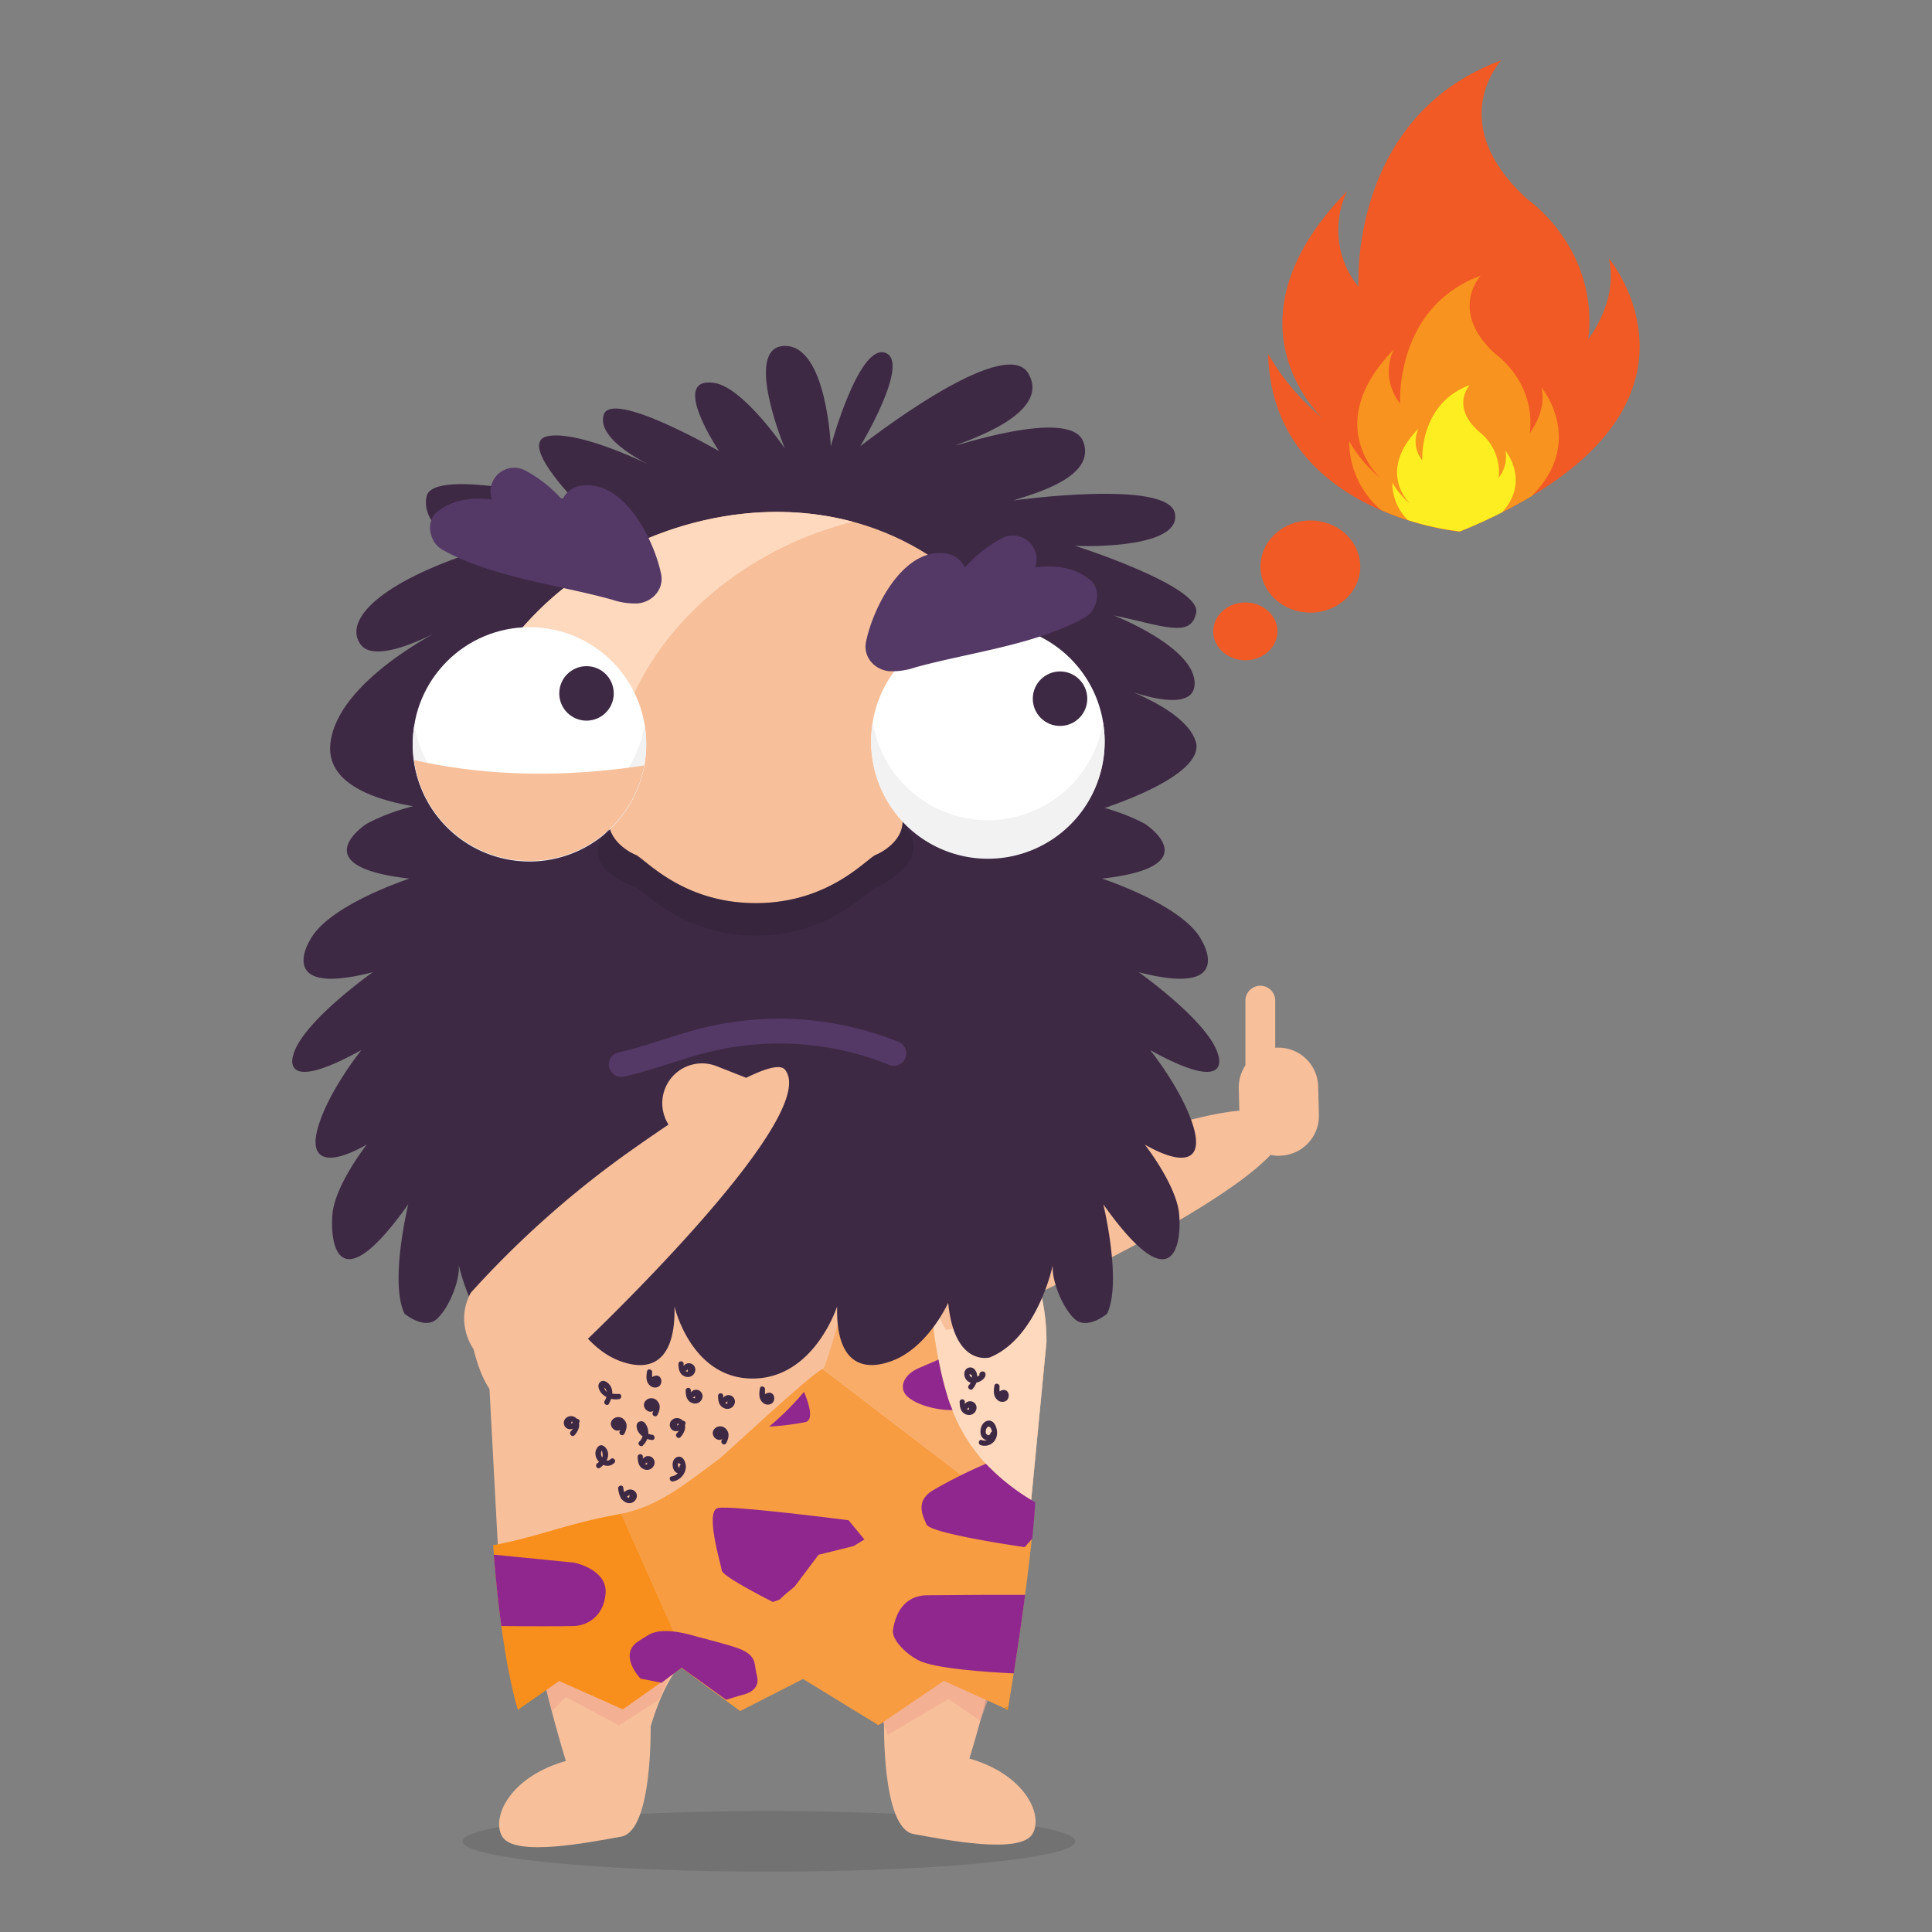 <svg xmlns="http://www.w3.org/2000/svg" viewBox="0 0 512 512"><rect x="0" y="0" width="512" height="512" fill="#808080" stroke="none"/><defs><style>.cls-1{fill:#3e2945;}.cls-2{opacity:0.21;}.cls-3{fill:#3f3f44;}.cls-4,.cls-8{fill:#f7bf9a;}.cls-5{opacity:0.63;}.cls-6{fill:#f2a88f;}.cls-7{fill:#fed9be;}.cls-8{fill-rule:evenodd;}.cls-9{fill:#f79820;}.cls-10{fill:#90278e;}.cls-11{fill:#f88f1c;}.cls-12{fill:#f9ac67;}.cls-13{fill:#f79c41;}.cls-14{fill:#8e3d7c;}.cls-15{fill:#d49f77;}.cls-16{fill:#fff;}.cls-17{fill:#f2f2f2;}.cls-18{fill:#543966;}.cls-19{opacity:0.35;}.cls-20{fill:#2a1d30;}.cls-21{fill:#f15a24;}.cls-22{fill:#f7931e;}.cls-23{fill:#fcee21;}.cls-24{fill:none;stroke:#543966;stroke-linecap:round;stroke-linejoin:round;stroke-width:6.56px;}</style></defs><title>cave, man, emoticon, emoji, sticker, thinking, fire</title><g id="social_media" data-name="social media"><g id="fire"><g id="HUH"><path class="cls-1" d="M87.54,197.17c1.66-16.83,30.05-30.63,30.05-30.63s-17.66,10.14-22,4.29,3.36-15.43,28.39-24c0,0-12.87-7.33-10.92-15.33S152.72,133,152.72,133s-16-16.13-7.25-17.47,27.21,7.95,27.21,7.95-14.79-6.73-12.69-13.56,30.56,9.62,30.56,9.62-13.35-19.85-1.29-18.07C197,102.62,208,118.86,208,118.86s-11.25-27-.07-27.19,12.24,26.61,12.24,26.61,7.36-27.09,14.37-24.81-6.57,24.81-6.57,24.81,38.17-30.12,44.53-19.34-16.66,17.92-19,19,30.07-10.26,33.58-.89-12.86,13.72-18.54,15.58c0,0,40.86-5.69,42.8,3.34s-21.79,8.94-26.43,8.67c0,0,33.39,10.65,32.1,17.69s-9.11,3.37-21.83.77c0,0,21.76,8.47,21.41,18.22s-23.56-.58-23.56-.58,20.87,6.27,23.84,15.73S291,214.69,291,214.69H119.7S85.87,214,87.54,197.17Z"/><g class="cls-2"><ellipse class="cls-3" cx="203.78" cy="487.98" rx="81.21" ry="8.02"/></g><path class="cls-4" d="M234.29,455.68s-.76,28.81,7.81,30.36,28.22,5.44,31.5,0-2.88-17.83-21.06-21S234.29,455.68,234.29,455.68Z"/><path class="cls-4" d="M247.94,486.23c2.78.41,10.16-21.25,15.94-46.55h-38C238.65,453.73,236.26,484.52,247.94,486.23Z"/><path class="cls-4" d="M172.42,456.37s.76,28.81-7.81,30.36-28.22,5.44-31.5,0,2.88-17.83,21.06-21S172.42,456.37,172.42,456.37Z"/><path class="cls-4" d="M158.94,486.92c-2.78.41-10.16-21.25-15.94-46.55h38C168.23,454.42,170.63,485.21,158.94,486.92Z"/><g class="cls-5"><polygon class="cls-6" points="235.28 459.73 251.33 450.25 259.8 456.02 263.49 445.98 247.19 442.1 232.75 453.29 235.28 459.73"/></g><g class="cls-5"><polygon class="cls-6" points="146.28 453.45 149.96 449.72 164.04 457.24 174.51 450.51 177.34 444.46 145.39 444.46 144.66 447.43 146.28 453.45"/></g><path class="cls-4" d="M339.27,306.3A10.53,10.53,0,0,1,328.48,296l-.19-7.57a10.53,10.53,0,0,1,10.25-10.79h0a10.52,10.52,0,0,1,10.79,10.25l.19,7.58a10.53,10.53,0,0,1-10.26,10.79Z"/><path class="cls-4" d="M256.57,318.12l-19.78-4.21-67.27,0-19.7,4.17c-12.08,3.57-20.77,19.23-20.77,37.42l3.3,61.93c21.1,25.11,119.81,24.14,139.34-3.41l5.65-58.51c0-18.19-8.69-33.86-20.77-37.43Zm0,0"/><path class="cls-7" d="M271.68,414.05l5.65-58.51c0-18.19-8.69-33.86-20.77-37.43h0l-19.78-4.21-67.27,0-19.7,4.17,78.63,20.18,43.23,75.75m-15.11-97"/><path class="cls-8" d="M236.42,323.94c3.83-.54,15.3-2.89,15.3-2.89s80.69-37.86,88.4-23.68S252,354.59,250.61,352.3,236.42,323.94,236.42,323.94Z"/><ellipse class="cls-9" cx="231.57" cy="342.33" rx="6.72" ry="5.1" transform="translate(-161.23 213.79) rotate(-37.8)"/><path class="cls-10" d="M196.15,425.35c-5.42-2.16-14.42-4.88-11.69-7.05,2.49-2,10.65-9.07,16.6-14.26,3.78-3.29,9.69-4.06,13.71-1.65,3.12,1.86,6.83,4.11,10.19,6.22,7.71,4.82,2.21,9.6,2.21,9.6l-4,2-13.19,4S201.76,427.58,196.15,425.35Z"/><path class="cls-11" d="M159.16,402.25c-9.65,2-18.88,5.57-28.49,7.23,1,12.92,2.87,31.13,6.57,43.66l10.94-7.66L165.07,453l15.55-11,3.3,2.43-19.29-43.29C162.8,401.51,161,401.87,159.16,402.25Z"/><path class="cls-12" d="M267.63,393.72c-.54-.41-1-.84-1.56-1.27a2.15,2.15,0,0,1-.91-.8A45,45,0,0,1,251.39,371c-5.17-15.79-4.59-32.79-8.13-48.91a2,2,0,0,1,.59-2c-.24-1.65-.47-3.3-.72-4.95a51.34,51.34,0,0,0-10.32-1.38,2.06,2.06,0,0,1-.19,1.22c-1.25,2.48-2.46,5-3.67,7.47-2.15,13.19-10.11,40-10.69,40.14-.08,0-.15.09-.23.13l55.67,42.63c.17-1.81.31-3.52.43-5.15A13.68,13.68,0,0,1,267.63,393.72Z"/><path class="cls-11" d="M267.26,452.25l-1.18.44,1,.47Z"/><path class="cls-13" d="M218,362.8c-3.1,1.3-26.15,22.9-27.28,23.73-8.55,6.28-16,12.68-26.12,14.63l19.29,43.29,12.26,9,16.66-8.5,20,12.25,17.33-11.75,15.92,7.19,1.18-.44c.81-4.9,4.78-29.35,6.44-46.81Z"/><path class="cls-10" d="M251.39,371a86.29,86.29,0,0,1-2.67-10.7l-5.25,2.27c-3.69,1.59-5.25,4.74-3.47,7l0,0c1.78,2.26,7.24,4.11,12.12,4.11h.31C252.1,372.84,251.7,372,251.39,371Z"/><path class="cls-10" d="M261.29,387.92a124.25,124.25,0,0,0-14,7c-4.74,2.8-2.85,6.64-1.74,9.09s26,6,26,6,.81-.9,2-2.25c.36-3.51.64-6.78.8-9.64A56.64,56.64,0,0,1,261.29,387.92Z"/><path class="cls-10" d="M271.68,422.65l-3.51,0-6.4,0c-6.12,0-12.1.11-15.9.11-6.56,0-8.61,5.25-9.22,9.18-.37,2.36,2.91,6,6.64,8,4.18,2.3,18.93,3.23,25.38,3.53C269.54,437.8,270.66,430.31,271.68,422.65Z"/><path class="cls-10" d="M196.56,449.2s5.08-.8,4.07-4.94c-.29-1.2-.47-2.41-.58-3.15-.29-1.94-1.64-3.32-4.69-4.39s-11.11-3.11-11.11-3.11-8.17-2.73-12.17-.46c-.92.52-2.45,1.48-3.2,2-5,3.63.87,9.7.87,9.7l5.55,1.1,5.33-4,11.78,8.5Z"/><path class="cls-10" d="M152.18,430.91c3.11-.12,7.8-2.25,8.31-8.64s-8.32-8.15-8.32-8.15L130.86,412c.46,5.75,1.1,12.34,2,18.91C138.38,431,149.84,431,152.18,430.91Z"/><path class="cls-10" d="M203.83,378.06a69.61,69.61,0,0,0,9.77-1.22c2-.7.87-4.63-.53-8A70.86,70.86,0,0,1,203.83,378.06Z"/><path class="cls-10" d="M241.55,334.47a64.41,64.41,0,0,0-13.64-4.13c-.36,3.17-.7,6.39-1.12,9.57,1.4-.36,2.85-.76,4.36-1.25C242.61,335,241.55,334.47,241.55,334.47Z"/><ellipse class="cls-14" cx="206.25" cy="284.56" rx="56.46" ry="30.08"/><ellipse class="cls-15" cx="206.25" cy="278.04" rx="56.46" ry="30.08"/><path class="cls-4" d="M290.75,242.7C285.32,216,282.1,184.77,262.9,162c-40.81-48.42-116.69-24-136.79,24-11.32,27.8-30.2,84.09,11.45,97.48C188.5,299.71,303.1,303.4,290.75,242.7Z"/><path class="cls-7" d="M167.09,186c9.83-23.46,33-41.29,58.9-47.72-39.25-10.55-85,12.09-99.88,47.72-11.32,27.8-30.2,84.09,11.45,97.47,23.48,7.49,60.47,12.3,92.33,9.38-19.26-1.54-37.62-5-51.35-9.38C136.89,270.08,155.77,213.79,167.09,186Z"/><path class="cls-15" d="M115.05,193l.35.79a2.64,2.64,0,0,1-.15-.36C115.2,193.34,115.14,193.2,115.05,193Z"/><path class="cls-15" d="M115.43,193.88l0,0-.06-.09A.12.12,0,0,1,115.43,193.88Z"/><path class="cls-15" d="M115.26,193.47a2.64,2.64,0,0,0,.15.36l.06.09C115.56,194.09,115.47,193.9,115.26,193.47Z"/><path class="cls-15" d="M288.94,193l-.35.79a3,3,0,0,0,.14-.36C288.8,193.34,288.86,193.2,288.94,193Z"/><path class="cls-15" d="M288.56,193.88l0,0,.06-.09S288.57,193.86,288.56,193.88Z"/><path class="cls-15" d="M288.74,193.47a3,3,0,0,1-.14.36l-.06.09C288.44,194.09,288.53,193.9,288.74,193.47Z"/><path class="cls-1" d="M322.83,279.55c-2.34-8.7-21.07-21.91-21.07-21.91,26.08,6.76,16.72-8.37,16.72-8.37-4.68-9.34-26.42-16.43-26.42-16.43,28.76-3.22,11.37-14.5,11.37-14.5-16.72-9-40.8-7.41-40.8-7.41,13.71-5.48,15-14.5,15-14.5-1.34-5.8-12.37-6.44-12.37-6.44-1.56.08-3,.23-4.44.43-.47.07-.89.17-1.34.25-.9.16-1.81.31-2.64.52-.51.12-1,.28-1.46.42-.71.2-1.43.4-2.09.64-.49.17-.93.37-1.39.55s-1.2.48-1.76.75-.86.44-1.28.66-1,.54-1.48.83-.78.5-1.15.75-.85.58-1.25.88-.7.54-1,.82-.7.6-1,.9-.62.58-.91.87c-.13.14-.29.27-.42.4l0,0a24.9,24.9,0,0,0-6.11,10.6c8.88,9.37-.86,15.25-3.38,16.25s-12.33,12.82-31.88,12.82-29.4-11.83-31.88-12.82-12.26-6.88-3.38-16.25a24.9,24.9,0,0,0-6.11-10.6l0,0c-.13-.14-.28-.27-.42-.4q-.43-.44-.91-.87c-.33-.3-.68-.6-1-.9s-.67-.55-1-.82-.82-.59-1.25-.88-.75-.51-1.15-.75-1-.56-1.48-.83-.83-.45-1.28-.66-1.16-.5-1.76-.75-.91-.38-1.39-.55c-.66-.23-1.38-.43-2.09-.64-.49-.14-1-.29-1.46-.42-.84-.2-1.74-.36-2.64-.52-.45-.08-.87-.18-1.34-.25-1.41-.2-2.88-.35-4.44-.43,0,0-11,.65-12.37,6.44,0,0,1.34,9,15,14.5,0,0-24.08-1.61-40.8,7.41,0,0-17.39,11.27,11.37,14.5,0,0-21.74,7.09-26.42,16.43,0,0-9.36,15.14,16.72,8.37,0,0-18.73,13.21-21.07,21.91,0,0-4,10.95,18.06-1.29,0,0-8.36,10.31-11.37,20s2.82,10.76,12.78,5.06c0,0-8.43,10.73-9.1,18.46s1.41,23.71,20.1-2.64c0,0-5.05,20.68-1,29,0,0,5.35,4.51,8.7,1.29s6-10.31,5.69-14.17c0,0,4,19.33,16.72,24.48,0,0,9.36,2.58,11-14.49,0,0,5.35,11.92,15.05,15.46s14.71-1.93,14.38-14.5c0,0,4.38,19.12,20.69,19.12s22.42-19.12,22.42-19.12c-.33,12.56,4.69,18,14.38,14.5s15.05-15.46,15.05-15.46c1.67,17.07,11,14.49,11,14.49C275,354.6,279,335.28,279,335.28c-.33,3.86,2.34,10.95,5.69,14.17s8.7-1.29,8.7-1.29c4-8.37-1-29-1-29,18.69,26.35,20.77,10.37,20.1,2.64s-9.1-18.46-9.1-18.46c10,5.7,15.79,4.61,12.78-5.06s-11.37-20-11.37-20C326.85,290.5,322.83,279.55,322.83,279.55Z"/><circle class="cls-16" cx="140.32" cy="197.14" r="30.93"/><path class="cls-8" d="M208,283.45c-4.07-4.87-37.3,19-41.88,22.22a257.93,257.93,0,0,0-41.33,36.89,14.19,14.19,0,0,0-1.74,5.57,14.81,14.81,0,0,0,2.44,9.4c2.63,10.44,6.1,13.6,9.05,14.27,0,0,1.4.32,10.66-1.64h0c1.92-3.35,8.32-13.18,8.32-13.18S218.35,295.83,208,283.45Z"/><circle class="cls-16" cx="261.8" cy="196.4" r="30.94"/><path class="cls-17" d="M261.8,217.37a30.93,30.93,0,0,1-30.5-26,30.95,30.95,0,1,0,61,0A30.93,30.93,0,0,1,261.8,217.37Z"/><path class="cls-4" d="M202.87,298.94a10.53,10.53,0,0,1-13.64,6l-7-2.77a10.53,10.53,0,0,1-6-13.64h0a10.52,10.52,0,0,1,13.64-6l7.05,2.77a10.53,10.53,0,0,1,6,13.64Z"/><path class="cls-17" d="M140.32,218.1a30.93,30.93,0,0,1-30.5-26,30.95,30.95,0,1,0,61,0A30.93,30.93,0,0,1,140.32,218.1Z"/><circle class="cls-1" cx="155.43" cy="183.76" r="7.22"/><path class="cls-4" d="M109.72,201.44a30.9,30.9,0,0,0,61,1.42C150.52,205.93,130.22,206,109.72,201.44Z"/><circle class="cls-1" cx="280.92" cy="185.16" r="7.22"/><path class="cls-10" d="M204.82,424.54l1.77-.63h0c1.17-1.12,2.51-2.27,4-3.46l6.34-8.42,9.31-2.32,2.84-1.73-4.2-5.1s-31-4-34.59-3.25.78,14.94,1,16.59S204.82,424.54,204.82,424.54Z"/><path class="cls-18" d="M288.86,153.65c-4-3.24-9.12-4-14.56-3.26a6.27,6.27,0,0,0-9.07-7.59,35.39,35.39,0,0,0-9.54,7.63,6.58,6.58,0,0,0-5.68-3.82c-11-1-18.73,14.7-20.51,23.5-.8,4,2.24,7.37,6.15,7.77a18.72,18.72,0,0,0,6.85-1c14.22-3.94,32.2-6,45.09-13.31C290.81,161.72,292.07,156.23,288.86,153.65Z"/><path class="cls-18" d="M115.84,135.68c4-3.24,9.12-4,14.56-3.26a6.27,6.27,0,0,1,9.07-7.59,35.39,35.39,0,0,1,9.54,7.63,6.58,6.58,0,0,1,5.68-3.82c11-1,18.73,14.7,20.51,23.5.8,4-2.24,7.37-6.15,7.77a18.72,18.72,0,0,1-6.85-1c-14.22-3.94-32.2-6-45.09-13.31C113.89,143.75,112.64,138.26,115.84,135.68Z"/><path class="cls-1" d="M180.1,389a.85.85,0,0,1-.43-.94q-.06-.63.65,0c.25.33-.06,1.31-.19,1.61a2.76,2.76,0,0,1-2.14,1.58c-.88.15-.51,1.5.37,1.34a4.17,4.17,0,0,0,3.38-3.53c.17-1.31-.71-3.69-2.46-2.85-1.37.66-1.29,3-.25,3.9s3-.07,2.42-1.51c-.33-.82-1.68-.46-1.34.37Z"/><path class="cls-1" d="M170.4,383a4.42,4.42,0,0,0,1.37-3.85c-.14-1-.82-2.77-2.12-2.47s-1,1.84-.56,2.66a4.79,4.79,0,0,0,3.71,2.27c.89.1.88-1.29,0-1.39a3.36,3.36,0,0,1-1.9-.84,2.91,2.91,0,0,1-.61-.74c-.25-.49-.29-.71-.11,0a3.12,3.12,0,0,1-.76,3.42c-.65.62.33,1.6,1,1Z"/><path class="cls-1" d="M171.47,363.39c-.2,1.28-.36,2.74.69,3.71a1.93,1.93,0,0,0,2.57.22,1.79,1.79,0,0,0,.28-2.22c-.71-1-1.9-.45-2.66.17s.3,1.55,1,1c-.6.49-.55-2.33-.52-2.5.14-.88-1.2-1.25-1.34-.37Z"/><path class="cls-1" d="M201.38,367.92c-.2,1.28-.36,2.74.69,3.71a1.93,1.93,0,0,0,2.57.22,1.79,1.79,0,0,0,.28-2.22c-.71-1-1.9-.45-2.66.17s.3,1.55,1,1c-.6.49-.55-2.33-.52-2.5.14-.88-1.2-1.25-1.34-.37Z"/><path class="cls-1" d="M263.53,367.19c-.2,1.28-.36,2.74.69,3.71a1.93,1.93,0,0,0,2.57.22,1.79,1.79,0,0,0,.28-2.22c-.71-1-1.9-.45-2.66.17s.3,1.55,1,1c-.6.49-.55-2.33-.52-2.5.14-.88-1.2-1.25-1.34-.37Z"/><path class="cls-1" d="M169,386c0,1.36.23,2.79,1.64,3.35a2,2,0,0,0,2.69-1.07,1.71,1.71,0,1,0-3.2-1.19.7.7,0,0,0,1.34.37v.67a.91.91,0,0,1-.89-.69,2.83,2.83,0,0,1-.2-1.45.7.7,0,0,0-1.39,0Z"/><path class="cls-1" d="M181.71,368.42c0,1.36.23,2.79,1.64,3.35a2,2,0,0,0,2.69-1.07,1.71,1.71,0,1,0-3.2-1.19.7.7,0,0,0,1.34.37v.67a.91.91,0,0,1-.89-.69,2.83,2.83,0,0,1-.2-1.45.7.7,0,0,0-1.39,0Z"/><path class="cls-1" d="M179.8,361.39c0,1.36.23,2.79,1.64,3.35a2,2,0,0,0,2.69-1.07,1.71,1.71,0,1,0-3.2-1.19.7.7,0,0,0,1.34.37v.67a.91.91,0,0,1-.89-.69,2.83,2.83,0,0,1-.2-1.45.7.7,0,0,0-1.39,0Z"/><path class="cls-1" d="M174.23,375c.57-1.21,1-2.55,0-3.68a2.06,2.06,0,0,0-2.88-.34c-2,1.61.73,4.39,2.27,2.54.57-.68-.41-1.67-1-1q.89-.57.81.48a3.53,3.53,0,0,1-.44,1.28c-.38.81.82,1.51,1.2.7Z"/><path class="cls-1" d="M192.47,382.45c.57-1.21,1-2.55,0-3.68a2.06,2.06,0,0,0-2.88-.34c-2,1.61.73,4.39,2.27,2.54.57-.68-.41-1.67-1-1q.89-.57.81.48a3.53,3.53,0,0,1-.44,1.28c-.38.81.82,1.51,1.2.7Z"/><path class="cls-1" d="M165.46,380c.57-1.21,1-2.55,0-3.68a2.06,2.06,0,0,0-2.88-.34c-2,1.61.73,4.39,2.27,2.54.57-.68-.41-1.67-1-1q.89-.57.81.48a3.53,3.53,0,0,1-.44,1.28c-.38.81.82,1.51,1.2.7Z"/><path class="cls-1" d="M190.29,369.84c0,1.36.23,2.79,1.64,3.35a2,2,0,0,0,2.69-1.07,1.71,1.71,0,1,0-3.2-1.19.7.7,0,0,0,1.34.37V372a.91.91,0,0,1-.89-.69,2.83,2.83,0,0,1-.2-1.45.7.7,0,0,0-1.39,0Z"/><path class="cls-1" d="M254.32,371.46c0,1.36.23,2.79,1.64,3.35a2,2,0,0,0,2.69-1.07,1.71,1.71,0,1,0-3.2-1.19.7.7,0,0,0,1.34.37v.67a.91.91,0,0,1-.89-.69,2.83,2.83,0,0,1-.2-1.45.7.7,0,0,0-1.39,0Z"/><path class="cls-1" d="M163.81,394.54c.21,1.4.59,2.93,2,3.57a2,2,0,0,0,2.77-.9,1.67,1.67,0,0,0-.78-2.3c-1.29-.58-2.42.4-3.18,1.34-.56.69.42,1.68,1,1a5.26,5.26,0,0,1,.55-.64l.67-.44q-.05,1.24-.68.43c-.78-.47-.86-1.6-1-2.42s-1.48-.51-1.34.37Z"/><path class="cls-1" d="M161.42,371.92c.74-1.38,1.23-3,.43-4.51-.47-.85-1.8-2-2.76-1.18s-.33,2.19.25,2.93a5.2,5.2,0,0,0,4.63,1.63c.89-.06.9-1.45,0-1.39s-3.45,0-3.75-1.42c-.19-.87.65.82.66,1a4.13,4.13,0,0,1-.66,2.3c-.42.79.78,1.49,1.2.7Z"/><path class="cls-1" d="M152.35,376.3a2.42,2.42,0,0,1-1,1q.16-1.11.48-.14c.55.8,0,1.56-.58,2.19s.38,1.65,1,1c1-1.11,1.75-2.71.8-4.09a2,2,0,0,0-3-.51,1.71,1.71,0,0,0,.16,2.77c1.37.77,2.62-.42,3.29-1.51.47-.77-.73-1.47-1.2-.7Z"/><path class="cls-1" d="M180.43,376.82a2.42,2.42,0,0,1-1,1q.16-1.11.48-.14c.55.8,0,1.56-.58,2.19s.38,1.65,1,1c1-1.11,1.75-2.71.8-4.09a2,2,0,0,0-3-.51,1.71,1.71,0,0,0,.16,2.77c1.37.77,2.62-.42,3.29-1.51.47-.77-.73-1.47-1.2-.7Z"/><path class="cls-1" d="M159,389c1.33-1,2.5-2.47,2.07-4.24-.28-1.16-1.67-2.53-2.7-1.22-2.08,2.63,1.9,6.62,4.44,4.13.64-.63-.34-1.61-1-1-1.19,1.17-2.75-.39-2.51-1.74s.45.75.41.93a3.3,3.3,0,0,1-1.44,1.92c-.71.53,0,1.74.7,1.2Z"/><path class="cls-1" d="M260.87,364l-.05-.09-.11.84.11-.11-.68.18.13,0-.51-.67c0,.35-1.18.89-1.35.93a.85.85,0,0,1-1.08-.2.79.79,0,0,1-.41-.7l.55.17a2.82,2.82,0,0,1,.06,1.25,3,3,0,0,1-.76,1.48c-.59.67.39,1.66,1,1,1.15-1.3,1.74-3.45.65-5a1.55,1.55,0,0,0-2.8.51,2.39,2.39,0,0,0,2,2.93c1.24.17,3.66-.85,3.55-2.36a.71.71,0,0,0-.51-.67.87.87,0,0,0-.92.26.71.71,0,0,0-.11.84l.05.09c.47.76,1.68.06,1.2-.7Z"/><path class="cls-1" d="M262.48,379.91q-.58.93-1.22-.1a1.92,1.92,0,0,1,.17-1.26c.58-1,1.24-.22,1.39.58.29,1.56-.92,3.12-2.58,2.5-.84-.31-1.2,1-.37,1.34a3.28,3.28,0,0,0,4.32-2.68c.27-1.51-.63-4.41-2.71-3.7-1.58.54-2.14,3.13-1.16,4.37a2,2,0,0,0,3.5-.69c.17-.88-1.17-1.25-1.34-.37Z"/><g class="cls-19"><path class="cls-20" d="M168.44,235.14c2.48,1,12.33,12.82,31.88,12.82s29.4-11.83,31.88-12.82,15.75-7.76,7-17.07a8.77,8.77,0,0,1-2,4.82,14,14,0,0,1-5.05,3.67c-2.48,1-12.33,12.82-31.88,12.82s-29.4-11.83-31.88-12.82a15.72,15.72,0,0,1-4.21-2.71c-1.54-1.52-2.23-3.41-2.91-4C152.61,229.17,165.93,234.14,168.44,235.14Z"/></g><path class="cls-4" d="M334,293.59a4,4,0,0,1-3.95-3.95V265.18a3.95,3.95,0,0,1,7.9,0v24.46A4,4,0,0,1,334,293.59Z"/></g><path class="cls-21" d="M426.35,68.44c1.94,8.52-1.76,16.28-5.43,21.5,2.84-24.11-16.05-37.06-16.05-37.06-22.55-20.44-7-36.89-7-36.89C357.35,30.89,360,76,360,76a23.79,23.79,0,0,1-3-25.33c-34.37,35.11-6.44,60.22-6.44,60.22a62.41,62.41,0,0,1-14.5-17.11c1.07,42.44,50.74,47.11,50.74,47.11C461.25,110.21,426.35,68.44,426.35,68.44Z"/><path class="cls-22" d="M405.42,114.79c1.6-13.61-9.06-20.92-9.06-20.92-12.73-11.54-3.94-20.82-3.94-20.82-22.89,8.4-21.37,33.87-21.37,33.87a13.43,13.43,0,0,1-1.67-14.3c-19.4,19.82-3.64,34-3.64,34a35.25,35.25,0,0,1-8.18-9.66,23.82,23.82,0,0,0,8.5,18.25,76.63,76.63,0,0,0,20.82,5.68,144.21,144.21,0,0,0,18.94-9.35c14.66-14.53,2.67-28.88,2.67-28.88C409.58,107.46,407.5,111.84,405.42,114.79Z"/><path class="cls-23" d="M398.06,135.78c7.59-8.31.91-16.31.91-16.31a9.07,9.07,0,0,1-1.8,7.14,13.58,13.58,0,0,0-5.33-12.31c-7.49-6.79-2.32-12.26-2.32-12.26C376,107,376.93,122,376.93,122a7.91,7.91,0,0,1-1-8.42c-11.42,11.67-2.14,20-2.14,20a20.75,20.75,0,0,1-4.82-5.69,14,14,0,0,0,4.13,9.94,73,73,0,0,0,13.76,3C390.93,139.21,394.63,137.51,398.06,135.78Z"/><path class="cls-24" d="M164.64,282.1c7.7-1.72,15.07-4.71,22.74-6.58a81.37,81.37,0,0,1,49.5,3.63"/><ellipse class="cls-21" cx="330.03" cy="167.32" rx="8.51" ry="7.66"/><ellipse class="cls-21" cx="347.26" cy="150.14" rx="13.22" ry="12.21"/></g></g></svg>
